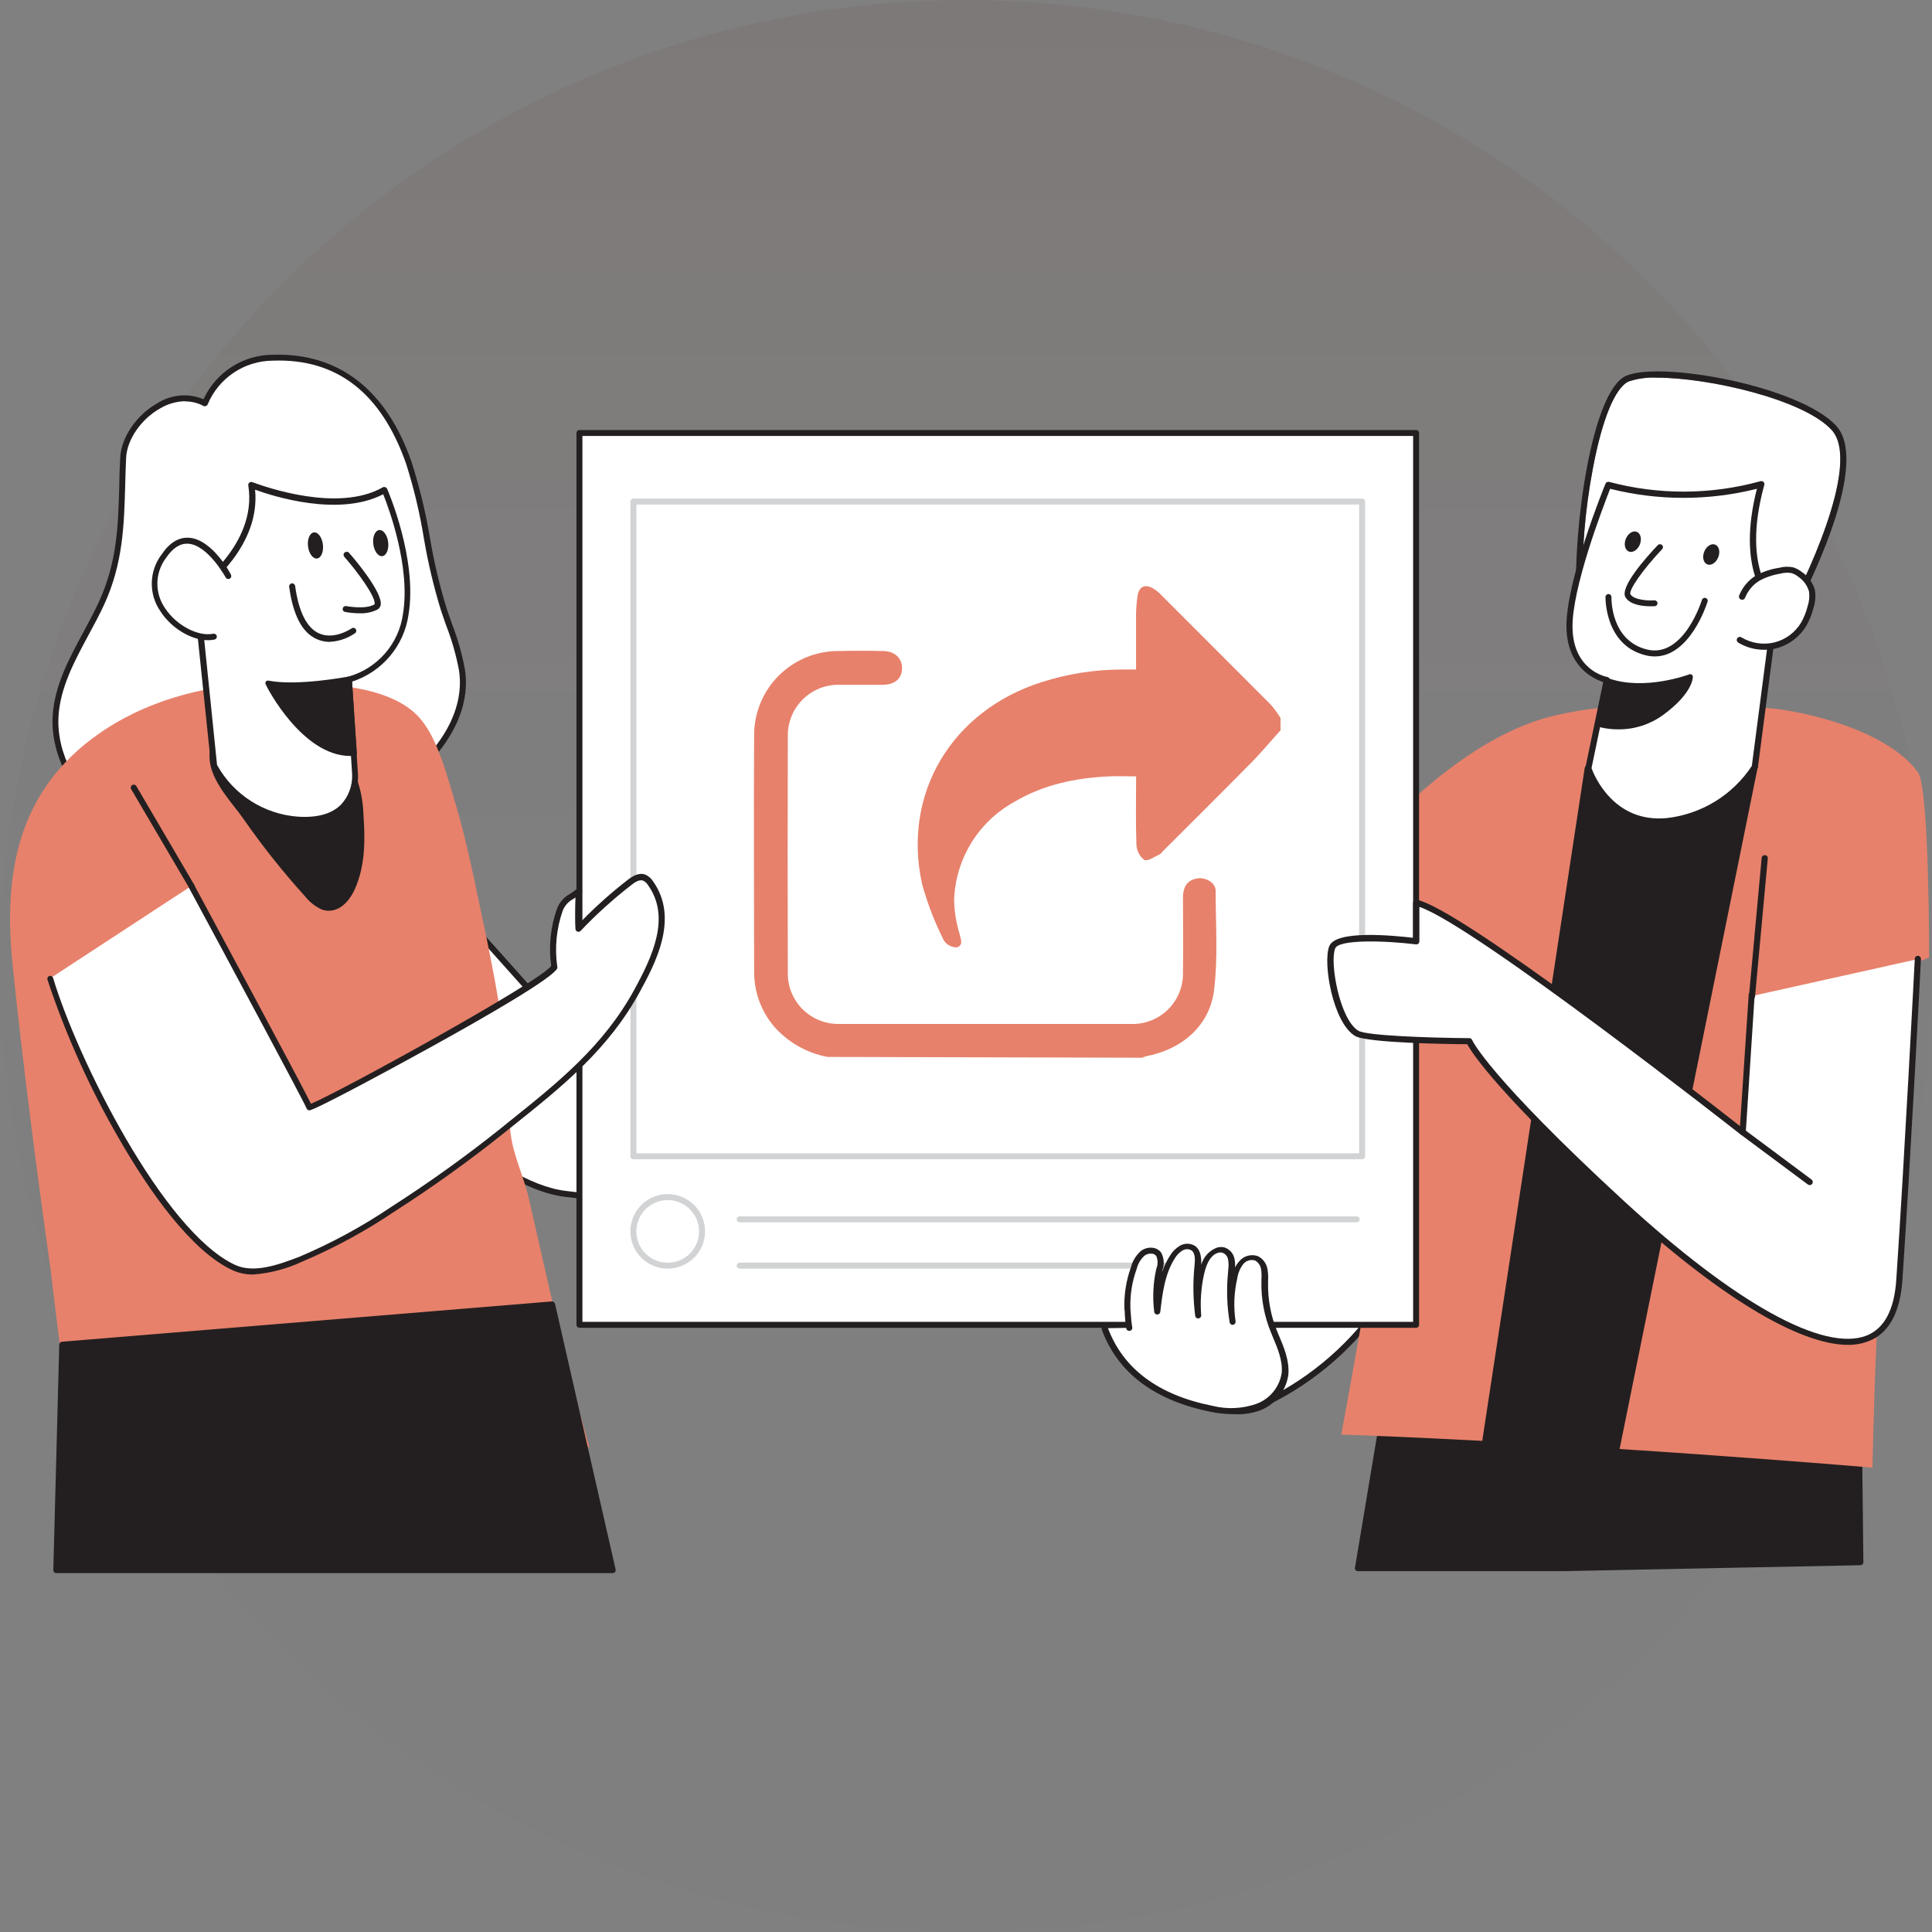 <svg width="202" height="202" viewBox="0 0 202 202" fill="none" xmlns="http://www.w3.org/2000/svg">
  <rect x="0" y="0" width="202" height="202" fill="#808080" stroke="none"/>
  <circle opacity="0.203" r="101" transform="matrix(0 -1 -1 0 101 101)" fill="url(#paint0_linear)"/>
  <path d="M173.225 39.486C172.23 39.436 171.234 39.571 170.288 39.883C168.888 40.505 167.525 43.779 166.554 48.918C165.705 53.368 165.34 57.898 165.465 62.426C165.492 63.24 165.909 63.991 166.585 64.446C170.941 67.553 185.721 63.756 187.289 63.34C188.036 61.911 194.844 48.533 191.49 44.935C188.54 41.748 178.645 39.486 173.225 39.486Z" fill="white"/>
  <path fill-rule="evenodd" clip-rule="evenodd" d="M166.212 64.936C167.569 65.918 169.834 66.272 172.391 66.272C178.348 66.272 185.909 64.346 187.366 63.974C187.482 63.945 187.559 63.925 187.594 63.917C187.68 63.893 187.752 63.834 187.793 63.756L187.798 63.746C188.194 63 195.828 48.625 191.962 44.493C188.079 40.343 173.661 37.733 170.033 39.286C166.405 40.84 164.457 55.442 164.824 62.451C164.863 63.453 165.379 64.376 166.212 64.936ZM170.288 39.883C171.234 39.57 172.23 39.435 173.225 39.485C178.645 39.485 188.54 41.747 191.489 44.935C194.844 48.532 188.036 61.91 187.289 63.339C185.721 63.756 170.941 67.552 166.585 64.445C165.909 63.991 165.492 63.24 165.465 62.426C165.339 57.897 165.705 53.368 166.554 48.917C167.525 43.779 168.888 40.504 170.288 39.883Z" fill="#231F20"/>
  <path d="M131.438 147.086C141.817 142.517 148.843 132.623 149.728 121.331L139.429 110.283L125.271 137.58" fill="white"/>
  <path d="M131.438 147.409C131.286 147.404 131.159 147.293 131.132 147.144C131.105 146.994 131.186 146.846 131.326 146.788C141.513 142.242 148.432 132.541 149.404 121.443L139.51 110.83L125.564 137.722C125.473 137.859 125.294 137.905 125.147 137.831C125.001 137.756 124.934 137.584 124.992 137.43L139.149 110.134C139.196 110.041 139.287 109.978 139.391 109.966C139.494 109.949 139.599 109.984 139.671 110.059L149.97 121.113C150.033 121.18 150.064 121.27 150.057 121.362C149.106 132.758 142.013 142.732 131.55 147.384C131.516 147.401 131.477 147.41 131.438 147.409Z" fill="#231F20"/>
  <path d="M163.362 163.963L194.514 163.36L194.084 124.189L148.34 125.836L141.974 163.963H163.362Z" fill="#231F20"/>
  <path fill-rule="evenodd" clip-rule="evenodd" d="M141.974 164.273H163.362H163.368L194.52 163.652C194.603 163.65 194.681 163.616 194.738 163.557C194.795 163.497 194.827 163.418 194.825 163.335L194.396 124.19C194.396 124.104 194.36 124.023 194.296 123.966C194.234 123.911 194.155 123.88 194.072 123.879L148.327 125.526C148.179 125.53 148.056 125.64 148.035 125.786L141.669 163.913C141.651 164.002 141.676 164.094 141.737 164.162C141.795 164.232 141.882 164.274 141.974 164.273ZM163.362 163.652H142.341L148.601 126.134L193.78 124.506L194.203 163.031L163.362 163.652Z" fill="#231F20"/>
  <path d="M200.519 80.731C197.731 76.947 191.06 74.952 186.567 74.238C182.242 73.554 177.911 74.238 173.567 73.865C169.59 73.633 165.601 74.022 161.744 75.021C147.251 79.022 133.778 99.975 133.778 99.975L148.551 100.751C148.551 100.751 146.404 116.18 140.244 149.988C165.907 150.901 195.777 153.449 195.777 153.449C195.777 153.449 195.908 146.371 196.231 139.406C198.546 137.25 198.465 133.814 198.889 131.819C199.436 129.253 198.328 101.373 198.328 101.373L201.695 100.13C201.695 100.13 201.739 82.359 200.519 80.731Z" fill="#E7816B"/>
  <path d="M166 80.34L154.743 154.275L168.185 155.624L183.474 80.185L166 80.34Z" fill="#231F20"/>
  <path fill-rule="evenodd" clip-rule="evenodd" d="M168.154 155.934H168.185C168.334 155.933 168.463 155.826 168.49 155.679L183.773 80.246C183.791 80.153 183.766 80.057 183.705 79.985C183.646 79.912 183.556 79.87 183.462 79.873L165.994 80.029C165.842 80.03 165.714 80.14 165.689 80.29L154.432 154.231C154.416 154.314 154.437 154.4 154.488 154.468C154.543 154.534 154.621 154.576 154.706 154.586L168.154 155.934ZM167.954 155.288L155.117 154.001L166.287 80.644L183.089 80.495L167.954 155.288Z" fill="#231F20"/>
  <path d="M167.998 71.069L166.063 80.34C166.063 80.34 168.122 86.497 174.364 85.845C178.099 85.423 181.445 83.344 183.474 80.184L185.69 63.147C185.69 63.147 181.527 60.158 184.153 50.62C178.923 52.078 173.397 52.103 168.154 50.695C168.154 50.695 163.99 60.866 164.096 65.607C164.202 70.348 167.998 71.069 167.998 71.069Z" fill="white"/>
  <path fill-rule="evenodd" clip-rule="evenodd" d="M165.761 80.449C165.86 80.719 167.871 86.218 173.462 86.218C173.782 86.219 174.102 86.2 174.42 86.162C178.257 85.745 181.693 83.604 183.754 80.346C183.777 80.311 183.792 80.27 183.798 80.228L186.013 63.191C186.032 63.072 185.981 62.954 185.883 62.886C185.845 62.861 181.931 59.922 184.464 50.701C184.496 50.588 184.463 50.466 184.377 50.384C184.29 50.304 184.165 50.278 184.053 50.316C178.882 51.74 173.424 51.763 168.241 50.384C168.084 50.345 167.922 50.427 167.861 50.577C167.687 50.993 163.679 60.867 163.779 65.651C163.891 69.79 166.666 71.007 167.625 71.306L165.758 80.272C165.742 80.327 165.742 80.385 165.758 80.44C165.758 80.441 165.759 80.444 165.761 80.449ZM174.333 85.528C168.726 86.106 166.666 81.049 166.399 80.315L168.309 71.163C168.327 71.076 168.309 70.987 168.259 70.914C168.212 70.844 168.138 70.797 168.054 70.784L168.049 70.782C167.838 70.739 164.506 70.056 164.414 65.657C164.329 61.521 167.573 53.11 168.3 51.225C168.317 51.181 168.333 51.142 168.347 51.105C173.383 52.37 178.655 52.37 183.692 51.105C181.583 59.4 184.601 62.681 185.348 63.303L183.163 80.079C181.17 83.109 177.938 85.103 174.333 85.528Z" fill="#231F20"/>
  <path d="M182.186 62.376C182.503 61.573 183.073 60.895 183.81 60.444C184.513 60.057 185.277 59.795 186.069 59.667C186.495 59.55 186.941 59.529 187.376 59.605C187.672 59.697 187.948 59.843 188.191 60.034C188.796 60.444 189.236 61.053 189.436 61.755C189.524 62.339 189.471 62.935 189.28 63.495C189.124 64.115 188.884 64.711 188.565 65.266C187.907 66.376 186.83 67.176 185.575 67.486C184.321 67.795 182.994 67.589 181.894 66.912" fill="white"/>
  <path d="M184.439 67.937C183.487 67.939 182.552 67.679 181.738 67.186C181.588 67.092 181.541 66.896 181.632 66.744C181.676 66.671 181.748 66.618 181.831 66.599C181.914 66.579 182.002 66.593 182.074 66.639C183.106 67.258 184.338 67.449 185.509 67.173C186.68 66.881 187.688 66.137 188.31 65.104C188.612 64.572 188.841 64.001 188.988 63.408C189.163 62.901 189.214 62.36 189.137 61.83C188.953 61.202 188.554 60.66 188.011 60.295C187.8 60.125 187.56 59.996 187.302 59.916C186.916 59.854 186.521 59.875 186.144 59.978C185.378 60.1 184.637 60.35 183.954 60.717C183.276 61.132 182.752 61.756 182.46 62.494C182.395 62.666 182.203 62.752 182.031 62.687C181.859 62.622 181.772 62.43 181.838 62.258C182.184 61.392 182.799 60.661 183.593 60.17C184.345 59.765 185.162 59.494 186.007 59.369C186.48 59.239 186.976 59.22 187.457 59.313C187.795 59.413 188.11 59.577 188.384 59.798C189.058 60.247 189.546 60.925 189.76 61.705C189.856 62.33 189.803 62.969 189.604 63.569C189.44 64.221 189.189 64.849 188.857 65.433C188.148 66.612 187 67.464 185.665 67.801C185.263 67.895 184.852 67.941 184.439 67.937Z" fill="#231F20"/>
  <path d="M167.251 75.705C169.474 76.263 171.83 75.832 173.711 74.524C176.722 72.318 176.691 70.796 176.691 70.796C176.691 70.796 172.08 72.573 168.222 71.249L167.251 75.705Z" fill="#231F20"/>
  <path fill-rule="evenodd" clip-rule="evenodd" d="M167.164 76.002C167.837 76.177 168.529 76.263 169.224 76.257C170.899 76.267 172.533 75.74 173.885 74.754C176.996 72.479 176.996 70.839 176.996 70.771C176.997 70.67 176.945 70.576 176.859 70.522C176.772 70.476 176.667 70.476 176.579 70.522C176.536 70.541 172.024 72.212 168.322 70.969C168.243 70.933 168.152 70.933 168.073 70.969C167.995 71.012 167.94 71.087 167.923 71.174L166.953 75.642C166.916 75.799 167.009 75.957 167.164 76.002ZM173.53 74.275C171.808 75.469 169.67 75.903 167.618 75.474L168.452 71.647C171.539 72.566 174.943 71.69 176.25 71.274C176.019 71.858 175.366 72.927 173.53 74.275Z" fill="#231F20"/>
  <path d="M173.568 57.2C173.568 57.2 169.616 61.357 170.226 62.302C170.836 63.246 173.02 63.097 173.02 63.097" fill="white"/>
  <path d="M172.559 63.389C171.819 63.389 170.481 63.271 169.964 62.47C169.292 61.438 172.099 58.288 173.337 56.989C173.396 56.931 173.475 56.898 173.558 56.898C173.641 56.898 173.721 56.931 173.779 56.989C173.838 57.047 173.871 57.125 173.871 57.207C173.871 57.289 173.838 57.367 173.779 57.424C171.763 59.549 170.22 61.774 170.475 62.147C170.885 62.768 172.466 62.812 172.964 62.768C173.134 62.754 173.283 62.878 173.3 63.048C173.307 63.13 173.28 63.212 173.227 63.275C173.173 63.338 173.096 63.377 173.014 63.383C172.989 63.377 172.802 63.389 172.559 63.389Z" fill="#231F20"/>
  <ellipse cx="178.918" cy="57.975" rx="1.112" ry="0.79" transform="rotate(-68.08 178.918 57.975)" fill="#231F20"/>
  <ellipse cx="170.72" cy="56.636" rx="1.112" ry="0.79" transform="rotate(-68.08 170.72 56.636)" fill="#231F20"/>
  <path d="M173.014 68.634C172.695 68.633 172.377 68.594 172.068 68.516C167.762 67.478 167.861 62.457 167.861 62.408C167.871 62.238 168.014 62.106 168.185 62.109C168.267 62.111 168.345 62.146 168.401 62.205C168.457 62.265 168.487 62.344 168.483 62.426C168.483 62.613 168.403 66.993 172.217 67.913C176.032 68.833 177.917 62.812 177.936 62.749C177.962 62.635 178.05 62.544 178.164 62.516C178.278 62.487 178.398 62.525 178.475 62.614C178.552 62.703 178.572 62.827 178.527 62.936C178.446 63.184 176.698 68.634 173.014 68.634Z" fill="#231F20"/>
  <path d="M36.999 82.981L60.261 109.009L92.807 120.374L88.65 128.961C88.65 128.961 67.523 125.773 59.203 124.841C50.883 123.909 40.366 111.433 40.366 111.433L36.999 82.981Z" fill="white"/>
  <path fill-rule="evenodd" clip-rule="evenodd" d="M88.606 129.266H88.65C88.771 129.267 88.88 129.196 88.93 129.086L93.093 120.474C93.13 120.393 93.13 120.3 93.093 120.219C93.06 120.138 92.994 120.075 92.912 120.045L60.441 108.705L37.23 82.739C37.139 82.638 36.993 82.607 36.869 82.664C36.749 82.722 36.678 82.848 36.688 82.981L40.055 111.47C40.062 111.531 40.088 111.587 40.13 111.632C40.559 112.148 50.821 124.208 59.166 125.146C65.347 125.843 78.759 127.821 85.123 128.76C87.222 129.069 88.554 129.266 88.606 129.266ZM59.234 124.525C51.455 123.649 41.53 112.303 40.665 111.296L37.423 83.913L60.043 109.196C60.078 109.236 60.123 109.266 60.174 109.283L92.39 120.536L88.482 128.614C86.161 128.253 67.013 125.401 59.234 124.525Z" fill="#231F20"/>
  <path d="M48.294 70.075C47.971 67.894 47.093 65.837 46.427 63.743C44.747 58.667 44.504 53.429 42.743 48.371C40.484 41.865 36.147 37.13 28.561 37.398C25.438 37.4 22.622 39.277 21.424 42.157C17.833 40.181 13.047 44.201 12.88 47.88C12.631 53.304 12.979 57.933 10.614 63.072C8.822 66.974 6.047 70.628 5.817 74.915C5.586 79.203 8.019 83.21 11.504 85.578C14.989 87.945 19.383 88.734 23.583 88.424C27.783 88.113 31.847 86.771 35.749 85.168C37.669 84.426 39.511 83.498 41.25 82.396C45.214 79.749 49.053 75.12 48.294 70.075Z" fill="white"/>
  <path fill-rule="evenodd" clip-rule="evenodd" d="M11.33 85.833C14.463 87.847 18.128 88.879 21.853 88.796C22.432 88.796 23.017 88.778 23.589 88.747C28.219 88.405 32.569 86.814 35.848 85.466C37.794 84.72 39.66 83.781 41.418 82.664C45.407 79.986 49.389 75.294 48.618 70.044C48.316 68.393 47.858 66.774 47.249 65.21C47.062 64.694 46.882 64.172 46.707 63.656C45.958 61.212 45.369 58.721 44.946 56.2C44.496 53.517 43.853 50.869 43.023 48.278C40.391 40.716 35.375 36.87 28.53 37.093C25.413 37.099 22.583 38.913 21.28 41.741C19.706 41.084 17.91 41.237 16.47 42.151C14.267 43.381 12.668 45.73 12.568 47.868C12.564 47.966 12.559 48.065 12.555 48.164C12.515 49.005 12.475 49.852 12.475 50.67C12.357 55.019 12.251 58.748 10.334 62.942C9.847 64 9.277 65.058 8.722 66.087L8.685 66.154C7.204 68.901 5.673 71.74 5.505 74.903C5.281 78.998 7.596 83.279 11.33 85.833ZM16.769 42.685C17.556 42.221 18.45 41.966 19.364 41.946L19.37 41.971C20.037 41.965 20.695 42.13 21.28 42.449C21.359 42.486 21.451 42.486 21.529 42.449C21.609 42.422 21.674 42.364 21.71 42.288C22.857 39.522 25.557 37.716 28.555 37.708C35.226 37.472 39.868 41.095 42.457 48.477C43.272 51.041 43.895 53.662 44.324 56.318C44.755 58.86 45.352 61.372 46.11 63.837C46.246 64.251 46.391 64.661 46.533 65.067C46.573 65.179 46.612 65.291 46.651 65.402C47.247 66.929 47.697 68.508 47.995 70.118C48.73 75.083 44.896 79.582 41.069 82.135C39.35 83.228 37.526 84.148 35.624 84.882C32.388 86.212 28.07 87.796 23.552 88.113C19.034 88.43 14.821 87.454 11.672 85.323C8.088 82.887 5.91 78.811 6.115 74.934C6.283 71.919 7.778 69.14 9.219 66.46L9.227 66.446C9.799 65.39 10.39 64.296 10.894 63.203C12.861 58.916 12.972 54.938 13.09 50.721L13.091 50.682C13.116 49.757 13.141 48.843 13.184 47.892C13.272 45.96 14.746 43.816 16.769 42.685Z" fill="#231F20"/>
  <path d="M48.412 86.882C48.151 85.851 47.871 84.832 47.56 83.819C46.738 81.104 45.761 77.164 43.826 75.008C40.671 71.516 33.571 71.404 29.258 71.38C22.581 71.342 15.755 72.908 10.297 76.742C1.896 82.645 0.34 91.213 1.305 100.77C2.413 111.457 3.794 122.12 5.294 132.764C5.443 133.857 7.242 150.118 8.051 150.124C8.107 150.124 63.434 150.168 61.667 151.473C59.178 142.842 57.311 134.075 55.307 125.376C54.884 123.512 54.131 121.821 53.671 120.007C53.005 117.385 53.31 114.508 53.048 111.824C52.507 105.61 51.181 99.496 49.887 93.407C49.433 91.22 48.96 89.039 48.412 86.882Z" fill="#E7816B"/>
  <path d="M64.094 164.167L57.753 136.38L6.538 140.593L5.885 164.167H64.094Z" fill="#231F20"/>
  <path fill-rule="evenodd" clip-rule="evenodd" d="M5.885 164.478H64.094C64.177 164.468 64.254 164.426 64.306 164.36C64.363 164.286 64.386 164.191 64.368 164.099L58.027 136.312C57.986 136.165 57.85 136.064 57.697 136.07L6.482 140.283C6.324 140.298 6.202 140.428 6.196 140.587L5.574 164.161C5.573 164.244 5.604 164.324 5.661 164.385C5.72 164.445 5.801 164.478 5.885 164.478ZM63.715 163.857H6.221L6.825 140.879L57.492 136.716L63.715 163.857Z" fill="#231F20"/>
  <path d="M33.714 94.787C33.884 94.856 34.065 94.898 34.249 94.911C35.413 94.998 36.327 93.917 36.807 92.854C37.877 90.487 37.877 87.79 37.69 85.205C37.655 83.679 37.327 82.173 36.726 80.769C36.154 79.679 35.386 78.704 34.461 77.892C32.799 76.357 30.783 75.071 28.536 74.785C26.29 74.499 23.004 75.717 22.314 78.178C21.592 80.837 24.392 83.515 25.748 85.472C27.707 88.301 29.848 91 32.158 93.55C32.575 94.076 33.108 94.498 33.714 94.787Z" fill="#231F20"/>
  <path fill-rule="evenodd" clip-rule="evenodd" d="M34.224 95.222H34.386C35.948 95.222 36.844 93.544 37.087 92.991C38.213 90.512 38.182 87.685 38.001 85.199C37.961 83.632 37.623 82.086 37.006 80.645C36.42 79.52 35.628 78.515 34.672 77.681C32.662 75.817 30.609 74.748 28.574 74.512C25.973 74.201 22.724 75.587 22.034 78.134C21.411 80.409 23.166 82.652 24.572 84.447C24.921 84.895 25.244 85.311 25.506 85.69C27.476 88.517 29.625 91.215 31.94 93.768C32.388 94.325 32.956 94.773 33.602 95.079C33.802 95.153 34.011 95.201 34.224 95.222ZM34.274 94.594C34.12 94.583 33.969 94.547 33.826 94.489C33.268 94.21 32.782 93.806 32.407 93.308C30.106 90.771 27.974 88.087 26.022 85.274C25.759 84.923 25.451 84.528 25.125 84.11C25.105 84.084 25.085 84.058 25.064 84.031C23.738 82.347 22.096 80.241 22.631 78.265C23.228 76.059 26.203 74.829 28.499 75.096C30.403 75.32 32.339 76.332 34.249 78.103C35.149 78.886 35.894 79.83 36.446 80.887C37.027 82.266 37.343 83.741 37.379 85.237C37.553 87.623 37.584 90.375 36.52 92.73C36.091 93.675 35.251 94.681 34.274 94.594Z" fill="#231F20"/>
  <rect x="60.584" y="45.27" width="87.482" height="93.254" fill="white"/>
  <path fill-rule="evenodd" clip-rule="evenodd" d="M60.584 138.829H148.06C148.232 138.829 148.371 138.69 148.371 138.518V45.271C148.371 45.099 148.232 44.96 148.06 44.96H60.584C60.413 44.96 60.273 45.099 60.273 45.271V138.518C60.273 138.69 60.413 138.829 60.584 138.829ZM147.749 138.207H60.895V45.581H147.749V138.207Z" fill="#231F20"/>
  <rect x="66.228" y="52.44" width="76.181" height="68.455" fill="white"/>
  <path fill-rule="evenodd" clip-rule="evenodd" d="M66.229 121.206H142.416C142.5 121.206 142.581 121.172 142.64 121.111C142.699 121.05 142.73 120.968 142.727 120.883V52.441C142.727 52.269 142.588 52.13 142.416 52.13H66.229C66.057 52.13 65.917 52.269 65.917 52.441V120.896C65.917 121.067 66.057 121.206 66.229 121.206ZM142.105 120.585H66.54V52.751H142.105V120.585Z" fill="#D1D3D4"/>
  <path d="M133.89 76.351C132.795 77.556 131.75 78.836 130.605 79.961C127.611 83.005 124.575 86.007 121.556 89.026C121.451 89.132 121.37 89.275 121.245 89.331C120.704 89.567 120.001 90.089 119.64 89.909C119.146 89.527 118.845 88.947 118.818 88.324C118.731 85.994 118.787 83.664 118.787 81.172C117.804 81.172 116.877 81.135 115.95 81.172C112.446 81.34 109.073 82.036 106.024 83.857C102.256 85.944 99.873 89.864 99.758 94.165C99.79 95.324 99.976 96.473 100.311 97.582C100.442 98.167 100.772 98.825 100.038 99.055C99.485 99.057 98.97 98.776 98.675 98.309C97.728 96.431 96.969 94.465 96.41 92.438C94.312 82.968 99.521 74.288 108.936 71.311C111.65 70.445 114.482 70.003 117.331 70H118.781C118.781 68.18 118.781 66.446 118.781 64.713C118.762 63.881 118.819 63.049 118.949 62.227C119.136 61.283 119.733 61.059 120.573 61.525C120.913 61.738 121.223 61.995 121.494 62.289C125.29 66.08 129.082 69.876 132.87 73.679C133.242 74.114 133.581 74.578 133.884 75.064L133.89 76.351Z" fill="#E7816B"/>
  <path d="M86.515 110.507C84.385 110.102 82.446 109.01 80.996 107.4C79.605 105.796 78.842 103.743 78.849 101.621C78.849 93.376 78.799 85.137 78.849 76.891C78.837 74.547 79.765 72.295 81.426 70.637C83.087 68.98 85.343 68.055 87.691 68.068C89.228 68.031 90.759 68.031 92.296 68.068C93.541 68.068 94.325 68.807 94.312 69.889C94.3 70.97 93.535 71.585 92.321 71.597C90.822 71.597 89.328 71.597 87.828 71.597C86.385 71.551 84.985 72.097 83.954 73.107C82.923 74.118 82.351 75.505 82.371 76.947C82.346 85.232 82.346 93.517 82.371 101.802C82.371 103.207 82.934 104.553 83.935 105.541C84.936 106.528 86.291 107.075 87.698 107.058C95.881 107.058 109.988 107.058 118.19 107.058C119.653 107.123 121.077 106.576 122.12 105.549C123.162 104.522 123.729 103.108 123.685 101.646C123.728 99.055 123.685 96.464 123.685 93.873C123.685 92.63 124.22 91.972 125.234 91.835C126.08 91.717 127.101 92.301 127.101 93.146C127.101 96.607 127.356 100.105 126.939 103.517C126.479 107.245 123.579 109.73 119.839 110.432C119.7 110.472 119.564 110.524 119.434 110.588L86.515 110.507Z" fill="#E7816B"/>
  <path d="M141.849 127.799H77.336C77.165 127.799 77.025 127.66 77.025 127.488C77.025 127.317 77.165 127.178 77.336 127.178H141.849C142.021 127.178 142.16 127.317 142.16 127.488C142.16 127.66 142.021 127.799 141.849 127.799Z" fill="#D1D3D4"/>
  <path d="M125.813 132.64H77.336C77.165 132.64 77.025 132.501 77.025 132.329C77.025 132.158 77.165 132.019 77.336 132.019H125.813C125.985 132.019 126.124 132.158 126.124 132.329C126.121 132.499 125.983 132.637 125.813 132.64Z" fill="#D1D3D4"/>
  <ellipse cx="69.819" cy="128.744" rx="3.584" ry="3.579" fill="white"/>
  <path fill-rule="evenodd" clip-rule="evenodd" d="M66.21 130.239C66.816 131.695 68.24 132.642 69.819 132.64C71.972 132.636 73.715 130.893 73.715 128.744C73.715 127.167 72.763 125.746 71.305 125.144C69.846 124.541 68.167 124.876 67.052 125.991C65.936 127.107 65.604 128.783 66.21 130.239ZM66.784 127.494C67.293 126.27 68.492 125.473 69.819 125.475C71.626 125.479 73.089 126.94 73.092 128.744C73.095 130.069 72.297 131.266 71.071 131.774C69.845 132.282 68.433 132.003 67.494 131.065C66.555 130.128 66.275 128.718 66.784 127.494Z" fill="#D1D3D4"/>
  <path d="M40.204 51.217C40.204 51.217 43.316 58.456 42.413 64.166C41.969 67.419 39.639 70.101 36.477 71.001L37.099 80.974C37.099 80.974 37.479 86.069 31.169 85.69C27.454 85.457 24.123 83.326 22.357 80.054L20.484 61.78C20.484 61.78 27.329 57.244 26.265 50.701C26.265 50.701 34.958 54.224 40.204 51.217Z" fill="white"/>
  <path fill-rule="evenodd" clip-rule="evenodd" d="M31.181 86.031H31.853C33.708 86.031 35.139 85.534 36.11 84.571C37.008 83.601 37.483 82.313 37.429 80.992L36.807 71.268C39.961 70.247 42.256 67.519 42.718 64.24C43.652 58.505 40.609 51.415 40.478 51.117C40.444 51.035 40.376 50.971 40.291 50.943C40.21 50.909 40.118 50.909 40.036 50.943C35.363 53.634 27.688 50.881 26.531 50.466C26.44 50.433 26.389 50.415 26.383 50.415C26.279 50.372 26.16 50.389 26.072 50.458C25.984 50.528 25.941 50.64 25.96 50.751C26.956 57.014 20.378 61.475 20.31 61.519C20.214 61.584 20.162 61.696 20.173 61.811L22.077 80.116C22.081 80.153 22.091 80.189 22.108 80.222C23.939 83.579 27.361 85.77 31.181 86.031ZM31.218 85.391C27.64 85.153 24.428 83.114 22.693 79.979L20.845 61.954C21.84 61.233 27.248 57.026 26.669 51.198C28.567 51.894 35.425 54.081 40.067 51.676C40.646 53.124 42.93 59.251 42.14 64.141C41.731 67.28 39.489 69.875 36.44 70.74C36.29 70.773 36.187 70.91 36.197 71.063L36.819 81.004C36.856 82.15 36.443 83.265 35.668 84.111C34.716 85.081 33.216 85.509 31.218 85.391Z" fill="#231F20"/>
  <path d="M23.857 60.264C23.857 60.264 20.291 53.541 17.13 58.126C13.969 62.712 19.32 67.173 22.376 66.558" fill="white"/>
  <path d="M21.766 66.938C20.017 66.938 17.926 65.695 16.788 63.936C15.521 62.13 15.569 59.714 16.906 57.959C17.746 56.716 18.704 56.157 19.756 56.225C22.164 56.368 24.112 59.953 24.162 60.121C24.218 60.268 24.155 60.434 24.015 60.507C23.875 60.58 23.703 60.537 23.614 60.407C23.614 60.407 21.747 56.971 19.669 56.847C18.839 56.797 18.074 57.286 17.372 58.313C16.191 59.863 16.146 61.996 17.261 63.595C18.437 65.384 20.702 66.583 22.301 66.26C22.471 66.23 22.634 66.34 22.668 66.509C22.685 66.589 22.668 66.672 22.622 66.74C22.577 66.808 22.506 66.854 22.425 66.869C22.208 66.913 21.987 66.936 21.766 66.938Z" fill="#231F20"/>
  <path d="M37.591 64.122C37.083 64.121 36.577 64.074 36.079 63.979C35.997 63.966 35.925 63.919 35.879 63.851C35.833 63.783 35.818 63.699 35.836 63.619C35.851 63.537 35.898 63.464 35.967 63.418C36.036 63.371 36.121 63.354 36.203 63.37C36.203 63.37 38.219 63.761 39.171 63.184C39.308 62.407 37.392 59.803 35.998 58.213C35.943 58.151 35.916 58.071 35.921 57.989C35.927 57.907 35.966 57.831 36.029 57.778C36.152 57.659 36.347 57.659 36.471 57.778C37.093 58.461 40.011 61.953 39.806 63.233C39.777 63.434 39.661 63.611 39.489 63.718C38.902 64.015 38.248 64.154 37.591 64.122Z" fill="#231F20"/>
  <path d="M36.471 71.014C36.471 71.014 31.181 72.033 28.07 71.455C28.07 71.455 31.922 79.085 36.993 78.712L36.471 71.014Z" fill="#231F20"/>
  <path fill-rule="evenodd" clip-rule="evenodd" d="M27.796 71.585C27.92 71.902 31.617 79.042 36.632 79.042C36.765 79.042 36.896 79.046 37.025 79.054C37.194 79.041 37.321 78.894 37.311 78.725L36.788 71.026C36.781 70.939 36.738 70.858 36.67 70.802C36.599 70.749 36.509 70.727 36.421 70.74C36.365 70.753 31.15 71.741 28.132 71.175C28.014 71.132 27.881 71.164 27.796 71.256C27.731 71.356 27.731 71.485 27.796 71.585ZM36.639 78.42C32.737 78.42 29.625 73.511 28.648 71.853C31.343 72.169 35.046 71.585 36.16 71.386L36.639 78.42Z" fill="#231F20"/>
  <ellipse cx="32.984" cy="57.03" rx="0.784" ry="1.373" transform="rotate(-6.85 32.984 57.03)" fill="#231F20"/>
  <ellipse cx="39.807" cy="56.784" rx="0.784" ry="1.373" transform="rotate(-6.85 39.807 56.784)" fill="#231F20"/>
  <path d="M34.442 67.111C33.989 67.108 33.542 67.011 33.129 66.826C31.61 66.167 30.64 64.34 30.235 61.351C30.211 61.18 30.331 61.021 30.503 60.997C30.675 60.973 30.834 61.093 30.858 61.264C31.231 64.005 32.102 65.682 33.384 66.235C34.958 66.931 36.732 65.719 36.751 65.707C36.842 65.637 36.964 65.622 37.069 65.669C37.174 65.716 37.244 65.817 37.252 65.932C37.259 66.047 37.203 66.156 37.105 66.217C36.317 66.755 35.395 67.065 34.442 67.111Z" fill="#231F20"/>
  <path d="M118.047 138.841C117.944 138.153 117.877 137.46 117.848 136.765C117.801 135.322 118.027 133.882 118.513 132.522C118.662 131.916 118.995 131.371 119.466 130.962C119.969 130.567 120.691 130.618 121.133 131.08C121.376 131.578 121.398 132.155 121.196 132.671C120.871 134.114 120.798 135.602 120.978 137.07C121.214 135.094 121.476 133.043 122.552 131.378C122.776 130.988 123.095 130.661 123.479 130.428C123.872 130.193 124.362 130.193 124.755 130.428C125.309 130.831 125.265 131.67 125.197 132.329C125.022 134.068 125.049 135.822 125.278 137.555C125.154 136.031 125.265 134.496 125.608 133.006C125.832 132.031 126.273 130.956 127.226 130.645C127.426 130.575 127.641 130.562 127.848 130.608C128.283 130.755 128.601 131.13 128.675 131.583C128.747 132.028 128.747 132.481 128.675 132.925C128.496 134.675 128.55 136.441 128.837 138.176C128.613 136.654 128.67 135.104 129.005 133.603C129.093 133.002 129.333 132.433 129.702 131.95C130.088 131.459 130.743 131.267 131.333 131.471C131.754 131.695 132.046 132.101 132.123 132.571C132.196 133.036 132.212 133.507 132.173 133.976C132.13 135.747 132.459 137.508 133.137 139.145C133.697 140.506 134.425 142.016 134.295 143.538C134.061 145.152 132.956 146.507 131.42 147.061C129.901 147.586 128.264 147.664 126.703 147.285C121.556 146.266 117.306 143.818 115.502 138.903" fill="white"/>
  <path d="M128.881 147.856C128.135 147.852 127.39 147.775 126.659 147.626C120.735 146.452 116.883 143.563 115.203 139.039C115.141 138.868 115.23 138.679 115.402 138.617C115.574 138.555 115.763 138.644 115.825 138.816C117.418 143.115 121.115 145.868 126.802 146.993C128.303 147.363 129.878 147.292 131.339 146.788C132.759 146.277 133.784 145.029 134.009 143.538C134.121 142.252 133.579 140.965 133.056 139.729L132.876 139.288C132.184 137.608 131.847 135.804 131.886 133.988V133.77C131.919 133.401 131.905 133.029 131.843 132.664C131.779 132.293 131.55 131.971 131.221 131.788C130.765 131.654 130.273 131.809 129.976 132.179C129.644 132.624 129.43 133.146 129.354 133.696C129.021 135.157 128.964 136.668 129.186 138.151C129.212 138.325 129.093 138.489 128.918 138.517C128.759 138.538 128.609 138.437 128.57 138.281C128.276 136.517 128.222 134.722 128.408 132.944V132.838C128.467 132.461 128.467 132.078 128.408 131.701C128.352 131.36 128.113 131.078 127.786 130.968C127.63 130.936 127.469 130.947 127.319 130.999C126.665 131.21 126.193 131.931 125.912 133.124C125.577 134.582 125.47 136.082 125.595 137.573C125.574 137.718 125.457 137.831 125.31 137.847C125.164 137.863 125.025 137.778 124.973 137.641C124.741 135.884 124.713 134.105 124.892 132.341C124.954 131.72 124.985 131.036 124.581 130.738C124.293 130.567 123.935 130.567 123.647 130.738C123.309 130.942 123.028 131.228 122.832 131.571C121.774 133.211 121.532 135.299 121.314 137.163C121.292 137.322 121.157 137.441 120.996 137.442C120.836 137.441 120.701 137.322 120.679 137.163C120.493 135.66 120.566 134.136 120.897 132.658C121.077 132.233 121.077 131.753 120.897 131.328C120.794 131.189 120.639 131.099 120.467 131.08C120.191 131.039 119.91 131.108 119.683 131.272C119.266 131.644 118.973 132.134 118.843 132.677C118.363 133.995 118.141 135.394 118.19 136.796C118.19 137.014 118.221 137.206 118.233 137.386C118.255 137.876 118.307 138.364 118.389 138.847C118.381 138.997 118.269 139.122 118.12 139.148C117.971 139.173 117.824 139.092 117.767 138.952C117.682 138.449 117.628 137.94 117.605 137.43C117.605 137.25 117.605 137.057 117.561 136.846C117.509 135.366 117.742 133.889 118.246 132.496C118.414 131.827 118.786 131.226 119.31 130.775C119.67 130.517 120.115 130.406 120.555 130.465C120.895 130.512 121.201 130.693 121.407 130.968C121.716 131.542 121.759 132.223 121.525 132.832C121.523 132.865 121.523 132.898 121.525 132.931C121.727 132.361 121.992 131.815 122.316 131.303C122.571 130.868 122.933 130.504 123.367 130.247C123.869 129.953 124.494 129.97 124.979 130.291C125.601 130.763 125.601 131.633 125.601 132.235C125.825 131.43 126.412 130.775 127.188 130.465C127.452 130.371 127.737 130.356 128.01 130.421C128.573 130.6 128.988 131.081 129.08 131.664C129.137 131.948 129.154 132.239 129.13 132.527C129.238 132.303 129.376 132.093 129.54 131.906C130.015 131.304 130.826 131.077 131.544 131.347C132.055 131.614 132.414 132.103 132.515 132.67C132.588 133.08 132.611 133.498 132.583 133.913V134.131C132.55 135.857 132.869 137.571 133.523 139.17L133.704 139.605C134.233 140.847 134.83 142.27 134.705 143.718C134.471 145.456 133.285 146.918 131.631 147.508C130.746 147.803 129.812 147.921 128.881 147.856Z" fill="#231F20"/>
  <path d="M183.151 104.144L182.205 118.398C182.205 118.398 152.957 95.408 148.06 94.42V98.44C148.06 98.44 139.927 97.446 139.279 99.061C138.632 100.677 139.734 106.816 141.849 108.059C143.094 108.811 153.604 108.873 153.604 108.873C153.604 108.873 155.092 112.514 169.591 125.854C184.09 139.195 197.731 146.328 198.584 133.833C199.436 121.337 200.519 100.279 200.519 100.279" fill="white"/>
  <path d="M193.219 140.612C188.073 140.612 179.598 135.479 169.373 126.072C156.623 114.335 153.903 110.091 153.405 109.177C151.669 109.177 142.932 109.053 141.688 108.32C139.36 106.947 138.284 100.658 138.981 98.925C139.678 97.191 145.776 97.831 147.742 98.049V94.389C147.744 94.293 147.787 94.202 147.861 94.14C147.936 94.081 148.033 94.056 148.128 94.072C152.752 95.004 177.998 114.651 181.925 117.74L182.827 104.107C182.8 103.973 182.86 103.837 182.977 103.766C183.094 103.696 183.243 103.706 183.349 103.792C183.455 103.878 183.495 104.022 183.449 104.15L182.528 118.398C182.522 118.517 182.447 118.622 182.336 118.665C182.227 118.716 182.1 118.702 182.006 118.628C181.726 118.404 154.14 96.75 148.402 94.818V98.415C148.403 98.507 148.365 98.596 148.296 98.658C148.227 98.721 148.134 98.75 148.041 98.738C144.768 98.335 139.951 98.204 139.597 99.167C139.005 100.64 140.082 106.623 142.03 107.773C142.907 108.289 149.441 108.512 153.623 108.543C153.754 108.542 153.873 108.621 153.922 108.742C153.922 108.773 155.646 112.551 169.828 125.606C181.464 136.3 190.674 141.389 195.155 139.643C197.022 138.903 198.061 136.933 198.266 133.796C199.106 121.449 200.189 100.447 200.202 100.242C200.205 100.157 200.242 100.077 200.305 100.019C200.369 99.962 200.452 99.933 200.538 99.938C200.623 99.941 200.703 99.978 200.761 100.041C200.818 100.105 200.848 100.188 200.843 100.273C200.843 100.484 199.747 121.493 198.907 133.827C198.671 137.232 197.488 139.419 195.379 140.22C194.691 140.488 193.958 140.621 193.219 140.612Z" fill="#231F20"/>
  <path d="M182.205 118.367L189.218 123.587L182.205 118.367Z" fill="white"/>
  <path d="M189.218 123.909C189.15 123.906 189.083 123.884 189.025 123.847L182.012 118.628C181.872 118.518 181.845 118.317 181.95 118.174C182.057 118.035 182.256 118.008 182.398 118.112L189.411 123.331C189.519 123.416 189.562 123.559 189.519 123.688C189.476 123.818 189.355 123.907 189.218 123.909Z" fill="#231F20"/>
  <path d="M20.005 92.636C20.005 92.636 32.002 114.881 32.326 115.751C32.438 116.043 57.05 102.882 57.952 101.087C57.656 99.071 57.855 97.013 58.531 95.091C58.929 94.04 59.663 93.91 60.535 93.171C60.422 94.483 60.398 95.801 60.46 97.116C62.111 95.373 63.897 93.761 65.799 92.294C66.201 91.87 66.792 91.678 67.367 91.785C67.625 91.915 67.841 92.115 67.99 92.363C70.541 95.948 68.413 100.254 66.583 103.609C63.136 109.922 57.971 113.843 52.482 118.255C48.827 121.172 45.024 123.899 41.088 126.426C38.04 128.484 34.799 130.243 31.411 131.676C29.383 132.484 26.582 133.54 24.429 132.534C16.619 128.917 7.665 110.438 5.219 102.305" fill="white"/>
  <path d="M26.464 133.255C25.727 133.266 24.996 133.115 24.323 132.814C19.899 130.769 15.487 124.32 12.568 119.268C9.451 113.924 6.898 108.27 4.952 102.398C4.923 102.243 5.016 102.091 5.167 102.045C5.318 101.999 5.479 102.073 5.543 102.218C8.032 110.581 17.055 128.769 24.585 132.254C26.539 133.155 29.09 132.254 31.324 131.391C34.69 129.962 37.91 128.212 40.939 126.165C44.868 123.644 48.665 120.923 52.314 118.013L53.26 117.249C58.332 113.191 63.117 109.357 66.328 103.461C68.263 99.919 70.124 95.868 67.753 92.543C67.634 92.343 67.459 92.181 67.249 92.077C66.857 91.922 66.365 92.245 66.004 92.537C64.119 93.998 62.346 95.6 60.703 97.328C60.618 97.416 60.49 97.447 60.375 97.407C60.26 97.367 60.178 97.263 60.167 97.141C60.118 96.57 60.124 94.904 60.167 93.836L59.95 93.985C59.437 94.249 59.039 94.691 58.83 95.228C58.178 97.098 57.984 99.096 58.263 101.056C58.285 101.118 58.285 101.186 58.263 101.249C57.74 102.293 50.877 106.257 45.195 109.395C41.959 111.19 32.93 116.093 32.339 116.093C32.212 116.084 32.101 116.005 32.052 115.888C31.803 115.217 23.894 100.497 19.75 92.811C19.667 92.66 19.723 92.47 19.874 92.388C20.025 92.306 20.215 92.361 20.297 92.512C20.764 93.382 31.231 112.8 32.513 115.403C35.226 114.322 56.297 102.752 57.629 101C57.348 98.968 57.561 96.899 58.251 94.967C58.51 94.317 58.99 93.78 59.607 93.451C59.864 93.287 60.112 93.109 60.348 92.916C60.447 92.831 60.588 92.816 60.703 92.879C60.814 92.943 60.876 93.068 60.858 93.196C60.764 94.245 60.729 95.299 60.752 96.352C62.272 94.792 63.898 93.339 65.619 92.003C66.129 91.611 66.807 91.189 67.486 91.45C67.81 91.6 68.084 91.839 68.276 92.139C71.064 96.054 68.45 100.839 66.888 103.715C63.615 109.718 58.798 113.589 53.658 117.69L52.706 118.454C49.045 121.38 45.233 124.114 41.287 126.644C38.223 128.713 34.966 130.481 31.561 131.925C29.957 132.674 28.23 133.125 26.464 133.255Z" fill="#231F20"/>
  <path d="M20.005 92.922C19.894 92.921 19.792 92.862 19.737 92.767L13.713 82.508C13.626 82.359 13.676 82.167 13.825 82.079C13.975 81.992 14.167 82.042 14.255 82.191L20.291 92.481C20.334 92.551 20.346 92.636 20.325 92.716C20.303 92.795 20.251 92.863 20.179 92.903C20.124 92.928 20.063 92.934 20.005 92.922Z" fill="#231F20"/>
  <path d="M183.151 104.467C183.067 104.459 182.989 104.418 182.935 104.352C182.881 104.287 182.856 104.203 182.865 104.119L184.19 89.697C184.21 89.523 184.364 89.397 184.539 89.411C184.625 89.416 184.705 89.456 184.761 89.522C184.816 89.588 184.841 89.674 184.831 89.759L183.499 104.175C183.493 104.26 183.452 104.339 183.387 104.394C183.321 104.449 183.236 104.475 183.151 104.467Z" fill="#231F20"/>
  <defs>
  <linearGradient id="paint0_linear" x1="0" y1="202" x2="202" y2="202" gradientUnits="userSpaceOnUse">
  <stop stop-color="#5D0202" stop-opacity="0.01"/>
  <stop offset="1" stop-color="#5D0202" stop-opacity="0.498"/>
  </linearGradient>
  </defs>
  </svg>